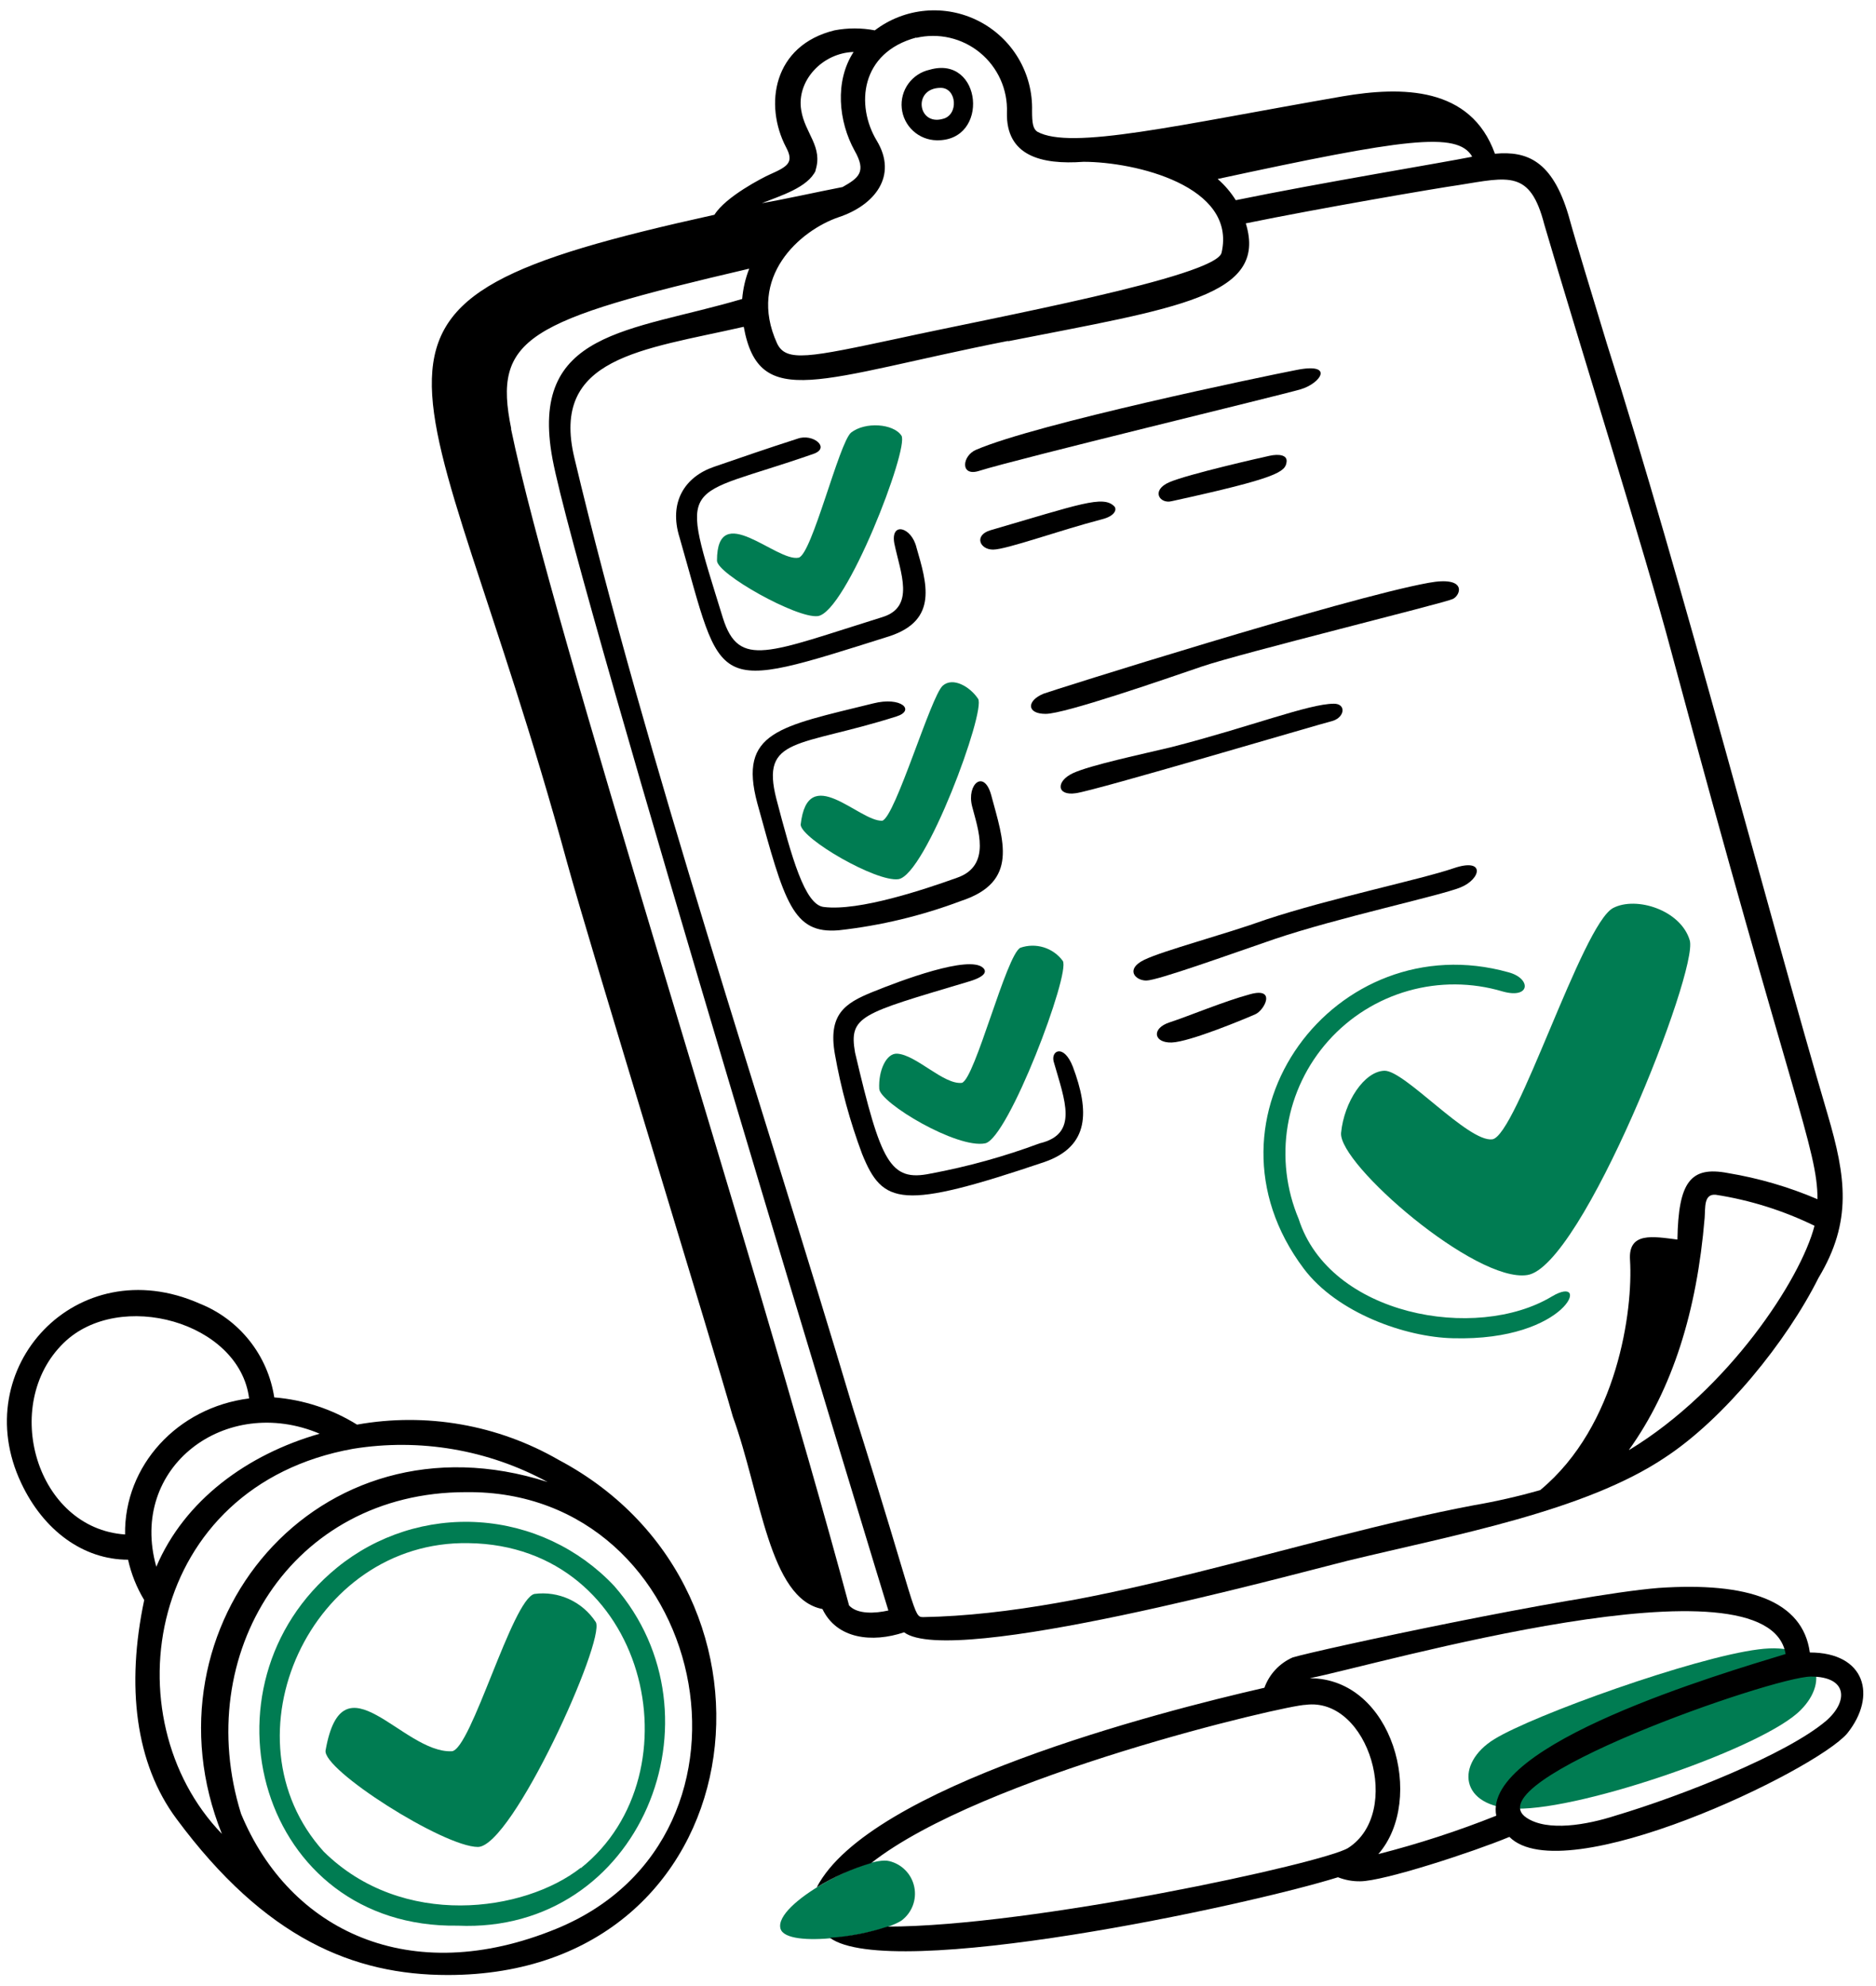 <svg width="136" height="144" viewBox="0 0 136 144" fill="none" xmlns="http://www.w3.org/2000/svg">
<path d="M127.476 119.59C122.804 120.175 111.179 124.345 108.329 126.1C105.479 127.855 105.771 131.065 109.934 131.14C114.831 131.215 127.986 126.64 130.551 123.977C132.666 121.855 131.864 119.012 127.476 119.59Z" fill="#007C52"/>
<path d="M24.42 113.672C13.965 122.222 18.788 139.84 33.188 139.622C46.418 140.207 52.778 124.42 44.52 114.985C41.957 112.264 38.459 110.616 34.729 110.372C30.999 110.129 27.315 111.308 24.42 113.672ZM42.105 135.422C38.01 138.64 29.168 139.885 23.468 134.252C16.013 126.002 22.515 111.67 33.968 111.887C46.928 112.06 50.73 128.582 42.105 135.452V135.422Z" fill="#007C52"/>
<path d="M38.747 115.57C37.135 115.937 34.142 126.902 32.747 126.977C29.162 127.12 24.85 119.882 23.605 126.902C23.312 128.29 32.162 133.915 34.645 133.915C37.127 133.915 43.9 118.952 43.195 117.617C42.722 116.891 42.054 116.313 41.267 115.951C40.48 115.588 39.606 115.456 38.747 115.57Z" fill="#007C52"/>
<path d="M73.971 68.718C72.951 69.228 70.686 78.22 69.733 78.513C68.421 78.663 66.441 76.495 65.053 76.398C64.251 76.338 63.666 77.635 63.741 78.955C63.816 79.975 69.358 83.298 71.413 82.9C73.093 82.578 77.631 70.548 77.046 69.67C76.702 69.204 76.218 68.86 75.665 68.689C75.112 68.518 74.518 68.528 73.971 68.718Z" fill="#007C52"/>
<path d="M63.961 59.508C62.281 59.583 58.553 55.195 58.043 59.8C58.118 60.828 63.526 63.97 65.13 63.745C67.103 63.453 71.49 51.543 70.905 50.665C70.32 49.788 69.09 49.068 68.348 49.712C67.486 50.462 64.913 59.215 63.961 59.508Z" fill="#007C52"/>
<path d="M59.282 44.672C61.337 44.425 65.934 32.462 65.349 31.585C64.764 30.707 62.717 30.565 61.697 31.367C60.819 32.117 58.854 40.232 57.894 40.435C56.297 40.765 51.977 36.19 51.977 40.652C51.977 41.605 57.752 44.852 59.282 44.672Z" fill="#007C52"/>
<path d="M108.18 82.608C106.425 82.825 101.82 77.597 100.365 77.635C98.91 77.672 97.44 79.885 97.222 82.135C97.005 84.385 106.972 93.032 110.722 92.448C114.675 91.862 123.15 70.367 122.497 68.177C121.845 65.987 118.62 64.96 116.94 65.837C114.69 67.037 109.935 82.39 108.18 82.608Z" fill="#007C52"/>
<path d="M112.493 94.007C106.995 97.307 96.382 95.387 94.147 88.382C93.246 86.244 92.971 83.894 93.353 81.606C93.736 79.318 94.76 77.185 96.307 75.457C97.854 73.727 99.861 72.474 102.093 71.841C104.325 71.208 106.691 71.222 108.915 71.882C110.963 72.467 111.03 70.937 109.35 70.495C96.847 66.999 86.265 80.995 94.515 91.982C96.93 95.2 101.895 96.955 105.33 97.03C113.723 97.262 115.41 92.26 112.493 94.007Z" fill="#007C52"/>
<path d="M64.472 134.943C62.867 134.5 56.072 138.01 56.582 139.84C57.017 141.34 63.699 140.32 65.349 139.255C65.72 138.98 66.005 138.604 66.17 138.173C66.335 137.741 66.374 137.272 66.281 136.82C66.189 136.367 65.97 135.95 65.65 135.617C65.329 135.285 64.921 135.051 64.472 134.943Z" fill="#007C52"/>
<path d="M49.265 38.972C52.475 50.132 51.373 50.267 64.468 46.134C68.052 44.964 67.175 42.257 66.44 39.699C66.08 38.199 64.543 37.802 64.835 39.407C65.278 41.529 66.373 44.012 63.958 44.747C55.708 47.319 53.57 48.497 52.408 44.814C49.205 34.404 49.318 36.287 58.985 32.904C60.23 32.462 58.918 31.404 57.815 31.809C55.483 32.559 53.87 33.122 51.755 33.849C49.64 34.577 48.463 36.414 49.265 38.972Z" fill="black"/>
<path d="M70.979 34.142C73.754 33.265 92.834 28.66 94.297 28.225C95.759 27.79 96.779 26.252 93.929 26.837C91.679 27.272 75.179 30.707 70.762 32.612C69.734 33.047 69.592 34.585 70.979 34.142Z" fill="black"/>
<path d="M59.723 65.762C58.336 65.619 57.383 62.109 56.288 57.947C55.111 53.372 57.916 54.197 64.988 51.947C66.376 51.512 65.348 50.484 63.301 51.002C56.506 52.682 53.506 53.049 54.901 58.239C56.873 65.402 57.458 67.742 60.818 67.449C63.843 67.113 66.813 66.4 69.661 65.327C73.906 63.939 72.736 60.939 71.858 57.654C71.341 55.749 70.066 56.852 70.471 58.457C70.876 60.062 71.926 62.769 69.368 63.647C67.043 64.479 62.281 66.084 59.723 65.762Z" fill="black"/>
<path d="M84.938 36.34C92.618 34.66 93.188 34.218 93.27 33.49C93.338 32.973 92.685 32.905 92.033 33.048C91.38 33.19 86.183 34.368 84.795 34.953C83.408 35.538 84.06 36.558 84.938 36.34Z" fill="black"/>
<path d="M65.542 118.352C68.984 120.932 93.487 114.212 97.702 113.162C105.434 111.287 114.907 109.577 120.727 105.662C124.994 102.857 129.524 97.27 131.834 92.65C134.294 88.555 133.822 85.33 132.494 80.807C128.249 66.407 121.897 41.92 116.482 24.895C115.312 21.017 114.292 17.732 113.707 15.61C112.537 11.665 110.707 10.93 108.374 11.147C106.619 6.257 101.624 6.257 97.334 6.985C85.334 9.07 77.617 10.907 75.187 9.542C74.894 9.325 74.819 8.957 74.819 8.042C74.855 6.703 74.512 5.382 73.829 4.23C73.145 3.078 72.151 2.143 70.959 1.532C69.767 0.921 68.427 0.66 67.093 0.778C65.759 0.896 64.485 1.389 63.419 2.2C62.453 2.015 61.461 2.015 60.495 2.2C56.039 3.295 55.38 7.607 56.984 10.675C57.569 11.77 57.135 12.062 55.815 12.647C55.304 12.872 52.604 14.26 51.794 15.572C21.682 22.225 30.84 24.932 41.122 62.575C42.817 68.755 51.794 97.952 53.122 102.7C55.169 108.332 55.754 115.93 59.624 116.665C60.659 118.84 63.232 119.132 65.542 118.352ZM118.094 105.122C121.237 100.735 123.014 95.095 123.577 88.307C123.637 87.557 123.502 86.552 124.379 86.627C126.866 87.012 129.281 87.771 131.542 88.877C130.544 92.762 125.287 100.772 118.124 105.122H118.094ZM106.687 11.372C104.557 11.8 95.767 13.247 89.587 14.515C89.228 13.94 88.786 13.422 88.274 12.977C101.782 10.06 105.637 9.512 106.717 11.342L106.687 11.372ZM66.412 2.747C67.215 2.557 68.05 2.555 68.854 2.741C69.657 2.927 70.406 3.296 71.044 3.82C71.681 4.343 72.189 5.007 72.528 5.758C72.867 6.51 73.028 7.33 72.997 8.155C72.922 11.297 75.479 11.957 78.547 11.732C82.297 11.732 89.662 13.487 88.559 18.317C88.199 20.065 71.827 23.065 65.174 24.527C58.664 25.915 56.984 26.282 56.332 24.895C54.134 20.065 58.012 16.705 60.787 15.752C63.419 14.882 65.099 12.752 63.562 10.202C62.024 7.652 62.355 3.812 66.442 2.717L66.412 2.747ZM59.107 12.392C59.692 10.637 58.357 9.692 58.087 8.005C57.719 5.89 59.587 3.842 61.882 3.767C60.495 5.89 60.787 8.815 61.957 10.93C62.834 12.467 62.249 12.902 61.08 13.562C59.182 13.93 56.917 14.44 55.23 14.732C56.58 14.192 58.552 13.607 59.137 12.362L59.107 12.392ZM73.064 24.745C85.327 22.33 91.942 21.482 90.314 16.195C95.654 15.1 104.204 13.637 105.742 13.42C109.394 12.835 110.932 12.317 111.952 16.27C114.367 24.52 119.264 40.097 121.162 47.26C129.944 79.952 131.759 83.305 131.759 86.95C129.676 86.059 127.493 85.422 125.257 85.052C122.549 84.535 121.672 85.705 121.604 89.875C119.849 89.657 118.019 89.29 118.169 91.375C118.387 94.96 117.292 103.375 111.659 108.04C110.073 108.494 108.464 108.862 106.837 109.142C94.087 111.55 79.282 117.032 66.929 117.25C66.179 117.25 66.532 116.995 61.815 102.047C55.38 80.417 46.815 54.977 41.639 33.197C39.885 25.885 46.537 25.375 53.917 23.695C55.042 29.875 59.407 27.415 73.094 24.715L73.064 24.745ZM37.065 31.105C35.7 24.475 38.197 23.245 54.315 19.48C54.038 20.183 53.867 20.924 53.804 21.677C45.689 24.085 38.302 23.927 40.057 33.295C41.812 42.662 64.364 116.695 64.402 116.77C63.449 116.987 62.152 117.062 61.552 116.402C54.569 90.385 40.042 45.625 37.042 31.075L37.065 31.105Z" fill="black"/>
<path d="M131.203 119.815C130.693 116.065 126.748 114.692 120.238 115.135C113.953 115.645 95.488 119.635 93.711 120.175C93.238 120.383 92.814 120.685 92.461 121.063C92.109 121.441 91.838 121.886 91.663 122.372C83.991 124.127 63.006 129.535 59.211 136.84C60.443 136.084 61.77 135.493 63.156 135.085C71.188 128.755 93.313 123.61 94.656 123.61C99.238 123.017 101.721 131.432 97.731 133.99C95.976 135.085 74.781 139.69 64.326 139.69C62.976 140.134 61.575 140.407 60.156 140.5C64.536 143.702 90.283 138.205 96.996 136.112C97.509 136.315 98.057 136.414 98.608 136.405C100.288 136.405 106.791 134.282 109.423 133.187C113.376 137.14 131.578 128.41 133.911 125.687C136.101 122.957 135.223 119.815 131.203 119.815ZM108.471 131.65C105.684 132.761 102.828 133.69 99.921 134.432C103.363 130.495 100.986 121.682 94.948 121.682C99.748 120.737 128.196 112.427 129.448 119.927C124.791 121.345 107.451 126.46 108.471 131.65ZM132.373 124.78C129.523 127.195 121.993 130.187 117.096 131.65C115.048 132.31 112.198 132.82 110.668 131.8C106.716 129.167 128.571 121.562 131.278 121.562C133.986 121.562 133.986 123.392 132.373 124.78Z" fill="black"/>
<path d="M77.992 57.512C79.38 57.332 95.535 52.539 96.637 52.262C97.507 51.969 97.582 51.024 96.705 51.024C94.882 51.024 90.637 52.705 84.937 54.167C82.822 54.677 79.02 55.479 77.775 56.064C76.53 56.649 76.597 57.722 77.992 57.512Z" fill="black"/>
<path d="M67.904 10.172C71.782 10.247 71.197 3.955 67.394 5.057C66.775 5.193 66.226 5.551 65.853 6.065C65.48 6.578 65.309 7.211 65.372 7.842C65.435 8.473 65.728 9.059 66.195 9.489C66.662 9.919 67.27 10.162 67.904 10.172ZM68.197 6.37C69.367 6.37 69.517 8.342 68.347 8.62C66.517 9.137 66.157 6.37 68.197 6.37Z" fill="black"/>
<path d="M77.775 77.342C77.115 75.662 76.17 76.172 76.387 76.975C77.197 79.817 78.217 82.225 75.367 82.9C72.803 83.856 70.161 84.588 67.47 85.09C64.515 85.704 63.862 84.294 61.987 76.322C61.522 73.652 62.43 73.502 70.102 71.207C71.415 70.839 71.565 70.457 71.272 70.179C70.267 69.212 65.205 71.132 63.232 71.934C61.26 72.737 60.015 73.54 60.525 76.434C60.96 78.9 61.621 81.319 62.497 83.665C63.997 87.37 65.34 87.76 75.727 84.249C78.997 83.109 78.982 80.559 77.775 77.342Z" fill="black"/>
<path d="M80.773 36.707C79.963 35.897 78.283 36.557 71.773 38.455C70.603 38.822 71.023 39.849 71.99 39.849C72.958 39.849 76.798 38.455 79.888 37.652C80.84 37.412 80.99 36.925 80.773 36.707Z" fill="black"/>
<path d="M40.499 105.85C36.08 103.302 30.903 102.396 25.882 103.293C24.067 102.166 22.01 101.49 19.882 101.32C19.651 99.813 19.031 98.393 18.082 97.2C17.134 96.006 15.89 95.082 14.474 94.518C5.557 90.573 -2.408 99.198 1.537 107.53C3.149 110.965 6.037 113.088 9.284 113.088C9.513 114.12 9.908 115.107 10.454 116.013C9.142 122.223 9.802 127.855 12.794 131.875C19.229 140.568 25.657 143.2 32.459 143.2C54.757 143.2 58.537 115.42 40.499 105.85ZM9.067 111.258C2.632 110.823 0.022 101.853 4.612 97.375C8.639 93.438 17.362 95.838 18.059 101.395C12.869 102.048 8.992 106.263 9.067 111.258ZM23.174 103.953C17.924 105.453 13.379 108.775 11.332 113.598C9.292 106.36 16.379 101.073 23.174 103.953ZM16.087 132.97C7.972 124.563 10.604 107.748 25.589 105.048C30.428 104.263 35.391 105.11 39.697 107.455C22.979 102.085 10.042 117.948 16.087 132.97ZM40.349 139.84C29.714 144.213 20.984 139.983 17.474 131.508C13.889 119.98 21.082 108.19 33.772 108.19C51.292 107.973 56.759 133.098 40.349 139.84Z" fill="black"/>
<path d="M75.652 50.297C74.415 50.807 74.415 51.76 75.802 51.76C77.19 51.76 84.352 49.277 87.135 48.325C89.917 47.372 104.745 43.719 105.33 43.427C105.915 43.135 106.357 41.747 103.575 42.257C97.53 43.345 76.102 50.117 75.652 50.297Z" fill="black"/>
<path d="M90.638 72.085C88.74 72.595 86.138 73.69 84.795 74.125C83.453 74.56 83.625 75.625 84.938 75.587C86.25 75.55 90.345 73.832 91.005 73.54C91.665 73.247 92.543 71.567 90.638 72.085Z" fill="black"/>
<path d="M91.791 66.67C88.723 67.773 84.336 68.92 82.948 69.595C81.561 70.27 82.288 71.095 83.098 71.095C83.908 71.095 89.136 69.205 92.376 68.095C96.951 66.543 104.376 64.953 105.876 64.345C107.376 63.738 107.706 62.155 105.366 62.958C103.026 63.76 96.411 65.14 91.791 66.67Z" fill="black"/>
</svg>
